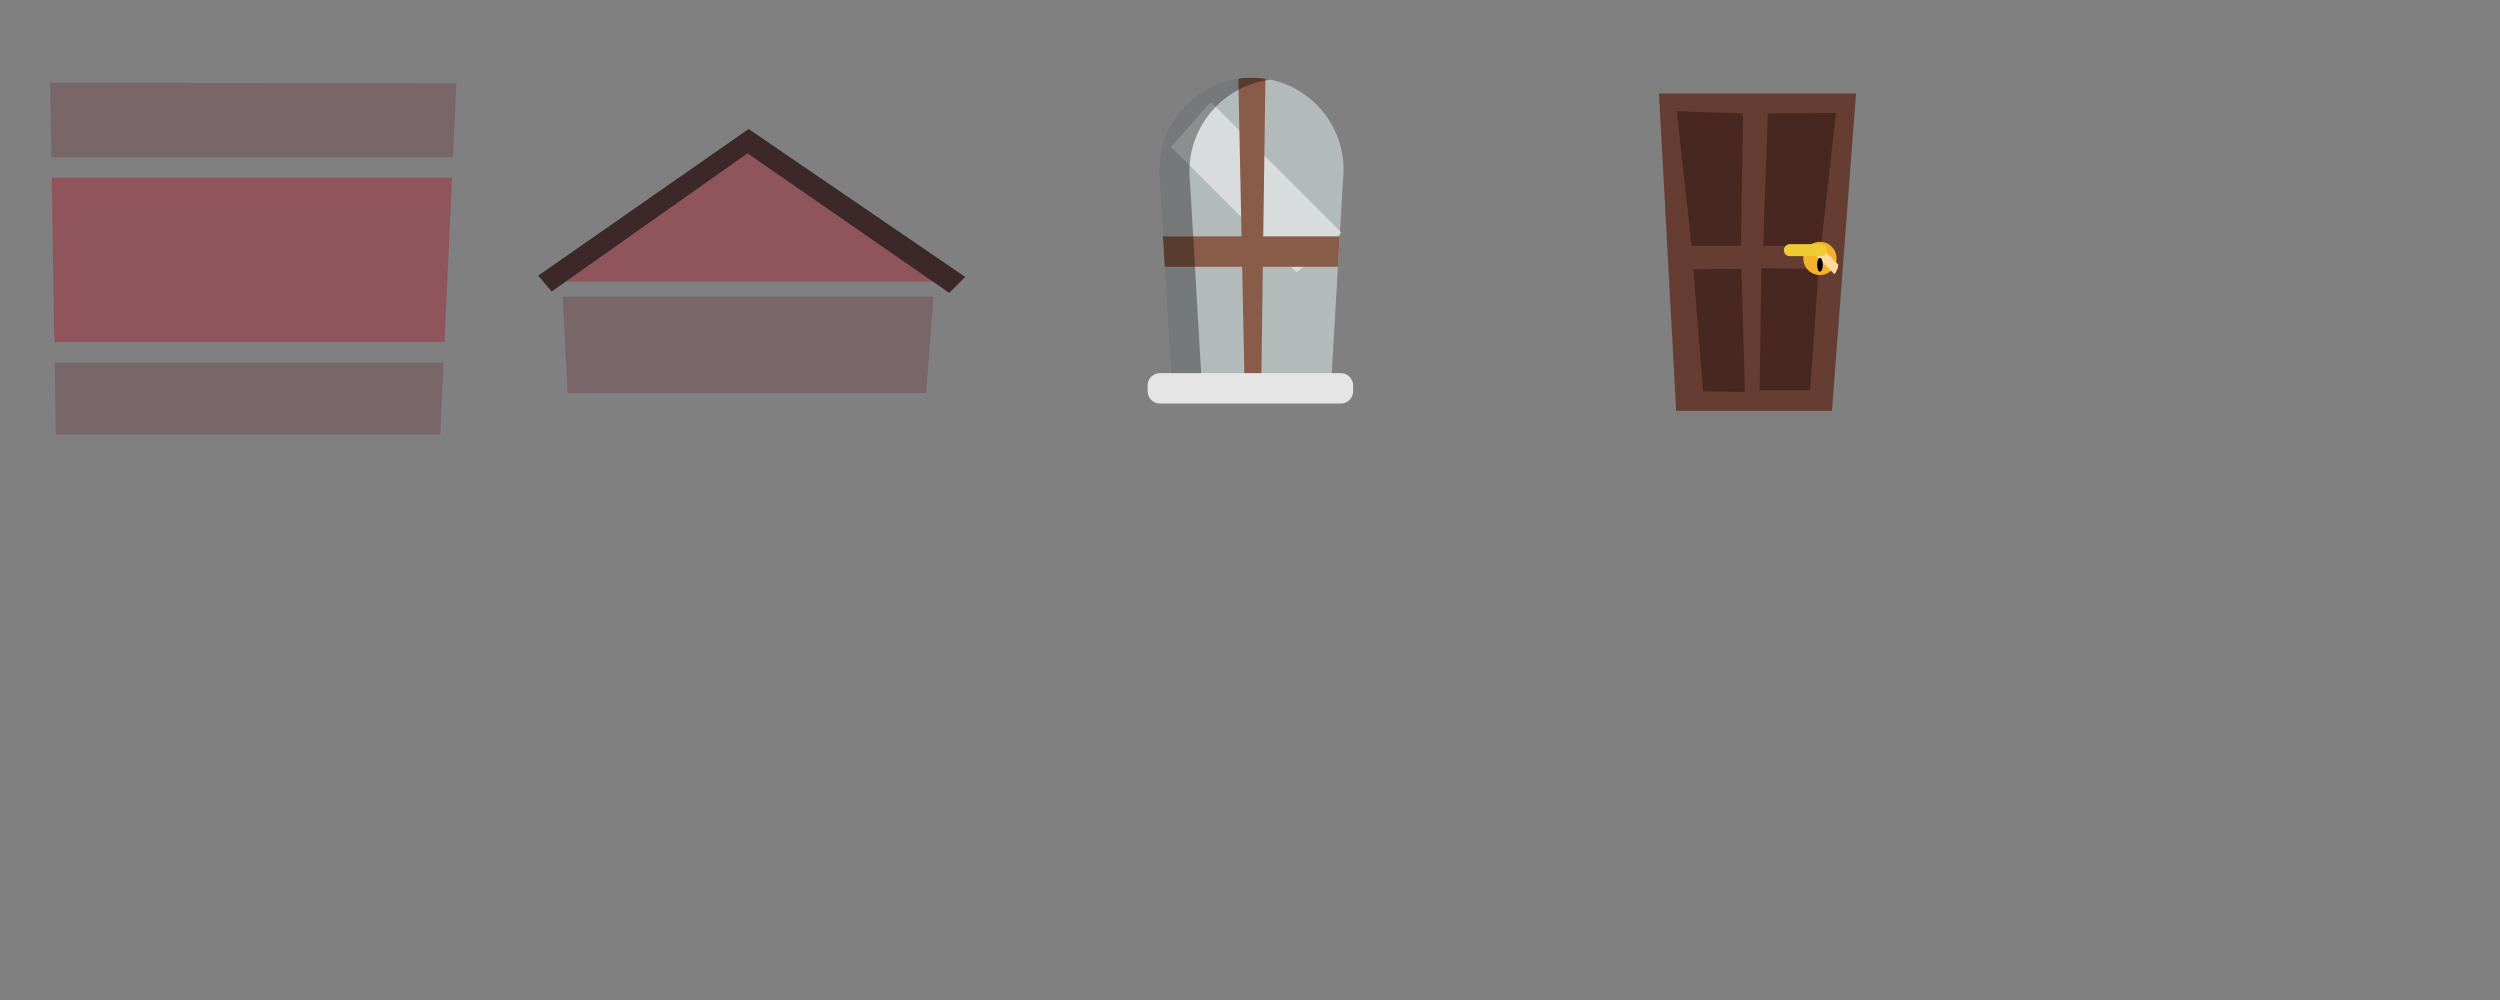 <?xml version="1.0" encoding="utf-8"?>
<!-- Generator: Adobe Illustrator 15.1.0, SVG Export Plug-In . SVG Version: 6.00 Build 0)  -->
<!DOCTYPE svg PUBLIC "-//W3C//DTD SVG 1.1//EN" "http://www.w3.org/Graphics/SVG/1.1/DTD/svg11.dtd">
<svg version="1.1" id="Ebene_1" xmlns="http://www.w3.org/2000/svg" xmlns:xlink="http://www.w3.org/1999/xlink" x="0px" y="0px"
	 width="350px" height="140px" viewBox="0 0 350 140" enable-background="new 0 0 350 140" xml:space="preserve">
<rect x="0" y="0" width="350" height="140" fill="#808080" stroke="none"/>
<g>
	<defs>
		<path id="SVGID_1_" d="M7.03,11.598l0.784,49.217h53.829l2.245-49.167L7.03,11.598z"/>
	</defs>
	<clipPath id="SVGID_2_">
		<use xlink:href="#SVGID_1_"  overflow="visible"/>
	</clipPath>
	<path opacity="0.3" clip-path="url(#SVGID_2_)" fill-rule="evenodd" clip-rule="evenodd" fill="#682B34" d="M6.537-1h57.524v23.017
		H6.537V-1z"/>
	<path clip-path="url(#SVGID_2_)" fill-rule="evenodd" clip-rule="evenodd" fill="#90545D" d="M6.537,24.883h57.524v23.016H6.537
		V24.883z"/>
	<path opacity="0.3" clip-path="url(#SVGID_2_)" fill-rule="evenodd" clip-rule="evenodd" fill="#682B34" d="M6.537,50.766h57.524
		v23.016H6.537V50.766z"/>
</g>
<path opacity="0.3" fill-rule="evenodd" clip-rule="evenodd" fill="#682B34" d="M78.784,41.521h51.892l-1.018,13.517H79.462
	L78.784,41.521z"/>
<path fill="#90545D" d="M104.82,19.635l26.571,19.79H78.25L104.82,19.635z"/>
<path fill-rule="evenodd" clip-rule="evenodd" fill="#3C2828" d="M135.128,38.769l-2.233,2.236l-28.247-19.542L77.235,40.805
	l-1.889-2.212l29.461-20.53L135.128,38.769z"/>
<path fill="#B3BABA" d="M188.104,23.789c0-7.137-5.786-12.923-12.922-12.923s-12.923,5.786-12.923,12.923
	c0,0.498,0.031,0.988,0.086,1.472l1.587,27.2h22.5l1.586-27.2C188.074,24.777,188.104,24.287,188.104,23.789z"/>
<g>
	<defs>
		<path id="SVGID_3_" d="M188.104,23.789c0-7.137-5.786-12.923-12.922-12.923s-12.923,5.786-12.923,12.923
			c0,0.498,0.031,0.988,0.086,1.472l1.587,27.2h22.5l1.586-27.2C188.074,24.777,188.104,24.287,188.104,23.789z"/>
	</defs>
	<clipPath id="SVGID_4_">
		<use xlink:href="#SVGID_3_"  overflow="visible"/>
	</clipPath>
	
		<rect x="154.578" y="23.521" transform="matrix(0.707 0.707 -0.707 0.707 71.439 -117.054)" opacity="0.49" clip-path="url(#SVGID_4_)" fill="#FFFFFF" width="44.879" height="8.375"/>
	<polygon clip-path="url(#SVGID_4_)" fill="#895C4A" points="190.045,33.093 176.856,33.093 177.18,9.185 173.33,9.185 
		173.816,33.093 159.147,33.093 159.147,37.348 173.902,37.348 174.242,54.063 176.572,54.063 176.798,37.348 190.045,37.348 	"/>
	<path opacity="0.35" clip-path="url(#SVGID_4_)" d="M154.082,2.499v52.78h41.941V2.499H154.082z M192.274,25.463l-1.587,27.201
		h-22.5l-1.586-27.201c-0.055-0.483-0.086-0.974-0.086-1.472c0-7.137,5.786-12.923,12.922-12.923s12.923,5.786,12.923,12.923
		C192.36,24.49,192.329,24.98,192.274,25.463z"/>
</g>
<path fill="#E5E5E5" d="M189.438,54.771c0,0.952-0.771,1.723-1.723,1.723H162.39c-0.952,0-1.723-0.771-1.723-1.723v-0.809
	c0-0.952,0.771-1.723,1.723-1.723h25.325c0.952,0,1.723,0.771,1.723,1.723V54.771z"/>
<polygon fill="#663D32" points="256.476,57.517 234.661,57.517 232.255,13.084 259.845,13.084 "/>
<polygon fill="#472720" points="234.741,15.571 236.826,34.418 243.724,34.418 244.044,15.891 "/>
<polygon fill="#472720" points="257.038,15.811 254.952,34.418 246.852,34.418 247.493,15.891 "/>
<polygon fill="#472720" points="237.067,37.707 238.431,54.79 244.285,54.87 243.804,37.626 "/>
<polygon fill="#472720" points="246.591,37.546 246.351,54.629 253.408,54.629 254.611,37.626 "/>
<circle fill="#F4B12C" cx="254.792" cy="36.183" r="2.326"/>
<g>
	<defs>
		<circle id="SVGID_5_" cx="254.792" cy="36.183" r="2.326"/>
	</defs>
	<clipPath id="SVGID_6_">
		<use xlink:href="#SVGID_5_"  overflow="visible"/>
	</clipPath>
	
		<rect x="254.986" y="29.706" transform="matrix(0.707 -0.707 0.707 0.707 49.32 191.432)" clip-path="url(#SVGID_6_)" fill="#FFDA9F" width="1.337" height="12.993"/>
</g>
<ellipse cx="254.792" cy="37.065" rx="0.401" ry="0.962"/>
<path fill="#EFCB35" d="M255.754,35.02c0,0.465-0.377,0.843-0.842,0.843h-4.331c-0.465,0-0.842-0.377-0.842-0.843l0,0
	c0-0.464,0.377-0.842,0.842-0.842h4.331C255.377,34.178,255.754,34.555,255.754,35.02L255.754,35.02z"/>
</svg>
